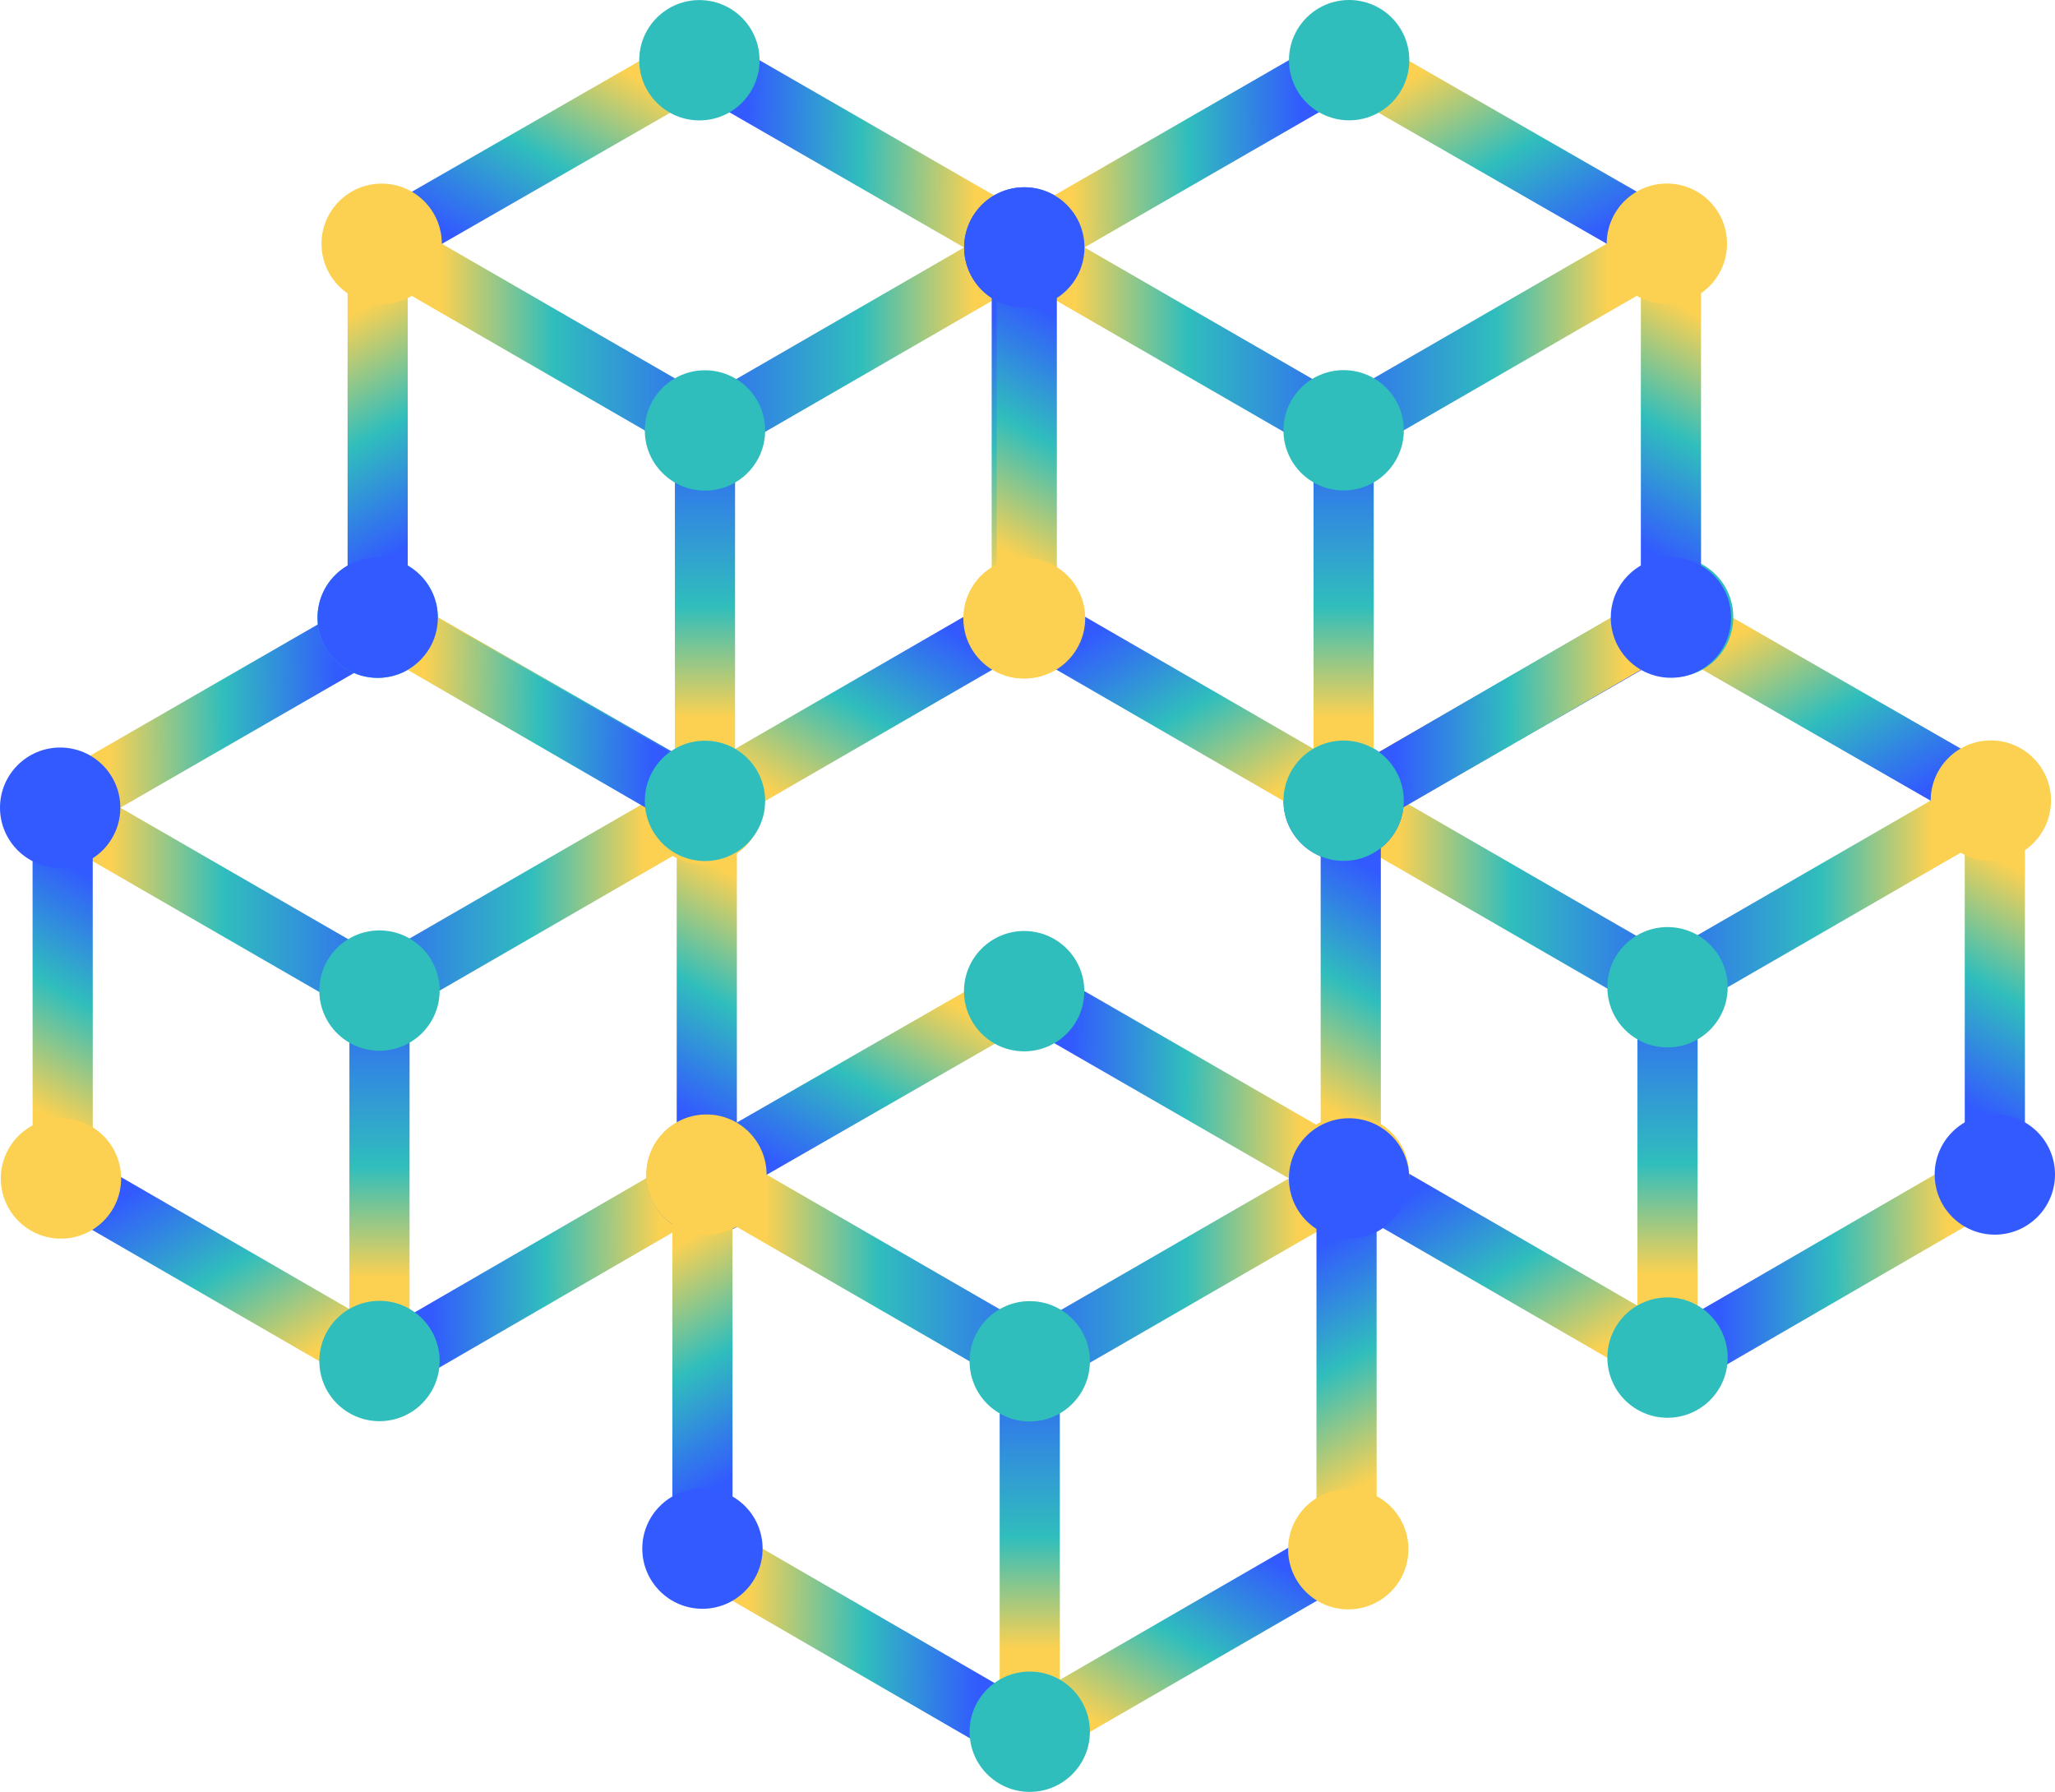 <?xml version="1.0" encoding="UTF-8"?><svg id="Layer_2" xmlns="http://www.w3.org/2000/svg" xmlns:xlink="http://www.w3.org/1999/xlink" viewBox="0 0 283.16 246.9"><defs><style>.cls-1{stroke:url(#linear-gradient-37);}.cls-1,.cls-2,.cls-3,.cls-4,.cls-5,.cls-6,.cls-7,.cls-8,.cls-9,.cls-10,.cls-11,.cls-12,.cls-13,.cls-14,.cls-15,.cls-16,.cls-17,.cls-18,.cls-19,.cls-20,.cls-21,.cls-22,.cls-23,.cls-24,.cls-25,.cls-26,.cls-27,.cls-28,.cls-29,.cls-30,.cls-31,.cls-32,.cls-33,.cls-34,.cls-35,.cls-36,.cls-37,.cls-38,.cls-39,.cls-40,.cls-41,.cls-42,.cls-43,.cls-44,.cls-45{fill:none;stroke-miterlimit:10;stroke-width:8.29px;}.cls-2{stroke:url(#linear-gradient-41);}.cls-46{fill:#fcd151;}.cls-3{stroke:url(#linear-gradient);}.cls-4{stroke:url(#linear-gradient-8);}.cls-47{fill:#325aff;}.cls-5{stroke:url(#linear-gradient-30);}.cls-6{stroke:url(#linear-gradient-21);}.cls-48{fill:#30bebc;}.cls-7{stroke:url(#linear-gradient-31);}.cls-8{stroke:url(#linear-gradient-17);}.cls-9{stroke:url(#linear-gradient-15);}.cls-10{stroke:url(#linear-gradient-23);}.cls-11{stroke:url(#linear-gradient-24);}.cls-12{stroke:url(#linear-gradient-40);}.cls-13{stroke:url(#linear-gradient-38);}.cls-14{stroke:url(#linear-gradient-32);}.cls-15{stroke:url(#linear-gradient-2);}.cls-16{stroke:url(#linear-gradient-26);}.cls-17{stroke:url(#linear-gradient-9);}.cls-18{stroke:url(#linear-gradient-28);}.cls-19{stroke:url(#linear-gradient-18);}.cls-20{stroke:url(#linear-gradient-44);}.cls-21{stroke:url(#linear-gradient-22);}.cls-22{stroke:url(#linear-gradient-10);}.cls-23{stroke:url(#linear-gradient-29);}.cls-24{stroke:url(#linear-gradient-12);}.cls-25{stroke:url(#linear-gradient-20);}.cls-26{stroke:url(#linear-gradient-16);}.cls-27{stroke:url(#linear-gradient-45);}.cls-28{stroke:url(#linear-gradient-5);}.cls-29{stroke:url(#linear-gradient-33);}.cls-30{stroke:url(#linear-gradient-7);}.cls-31{stroke:url(#linear-gradient-35);}.cls-32{stroke:url(#linear-gradient-4);}.cls-33{stroke:url(#linear-gradient-42);}.cls-34{stroke:url(#linear-gradient-39);}.cls-35{stroke:url(#linear-gradient-25);}.cls-36{stroke:url(#linear-gradient-11);}.cls-37{stroke:url(#linear-gradient-43);}.cls-38{stroke:url(#linear-gradient-3);}.cls-39{stroke:url(#linear-gradient-14);}.cls-40{stroke:url(#linear-gradient-6);}.cls-41{stroke:url(#linear-gradient-36);}.cls-42{stroke:url(#linear-gradient-27);}.cls-43{stroke:url(#linear-gradient-19);}.cls-44{stroke:url(#linear-gradient-34);}.cls-45{stroke:url(#linear-gradient-13);}</style><linearGradient id="linear-gradient" x1="52.29" y1="135.25" x2="52.29" y2="186.29" gradientUnits="userSpaceOnUse"><stop offset="0" stop-color="#325aff"/><stop offset=".5" stop-color="#30bebc"/><stop offset=".8" stop-color="#fcd151"/></linearGradient><linearGradient id="linear-gradient-2" x1="47.61" y1="124.35" x2="99.03" y2="124.35" gradientUnits="userSpaceOnUse"><stop offset="0" stop-color="#325aff"/><stop offset=".5" stop-color="#30bebc"/><stop offset=".8" stop-color="#fcd151"/></linearGradient><linearGradient id="linear-gradient-3" x1="4.94" y1="124.19" x2="56.36" y2="124.19" gradientUnits="userSpaceOnUse"><stop offset=".2" stop-color="#fcd151"/><stop offset=".5" stop-color="#30bebc"/><stop offset="1" stop-color="#325aff"/></linearGradient><linearGradient id="linear-gradient-4" x1="57.71" y1="145.6" x2="110.35" y2="145.6" gradientTransform="translate(-70.72 136.66) rotate(-59.98)" gradientUnits="userSpaceOnUse"><stop offset=".2" stop-color="#325aff"/><stop offset=".5" stop-color="#30bebc"/><stop offset=".8" stop-color="#fcd151"/></linearGradient><linearGradient id="linear-gradient-5" x1="6.66" y1="182.64" x2="59.59" y2="182.64" gradientTransform="translate(110.27 357.42) rotate(179.39)" gradientUnits="userSpaceOnUse"><stop offset=".2" stop-color="#fcd151"/><stop offset=".5" stop-color="#30bebc"/><stop offset=".8" stop-color="#325aff"/></linearGradient><linearGradient id="linear-gradient-6" x1="13.56" y1="110.58" x2="66.42" y2="110.58" gradientTransform="translate(105.69 84.48) rotate(59.41)" xlink:href="#linear-gradient-4"/><linearGradient id="linear-gradient-7" x1="63.23" y1="168.32" x2="116.05" y2="168.32" gradientTransform="translate(-182.01 132.21) rotate(-60.61)" xlink:href="#linear-gradient-5"/><linearGradient id="linear-gradient-8" x1="-2.24" y1="166.67" x2="50.63" y2="166.67" gradientTransform="translate(56.72 264.73) rotate(179.4)" xlink:href="#linear-gradient-4"/><linearGradient id="linear-gradient-9" x1="25.73" y1="120.24" x2="78.33" y2="120.24" gradientTransform="translate(153.34 -6.81) rotate(60.03)" xlink:href="#linear-gradient-5"/><linearGradient id="linear-gradient-10" x1="229.77" y1="134.79" x2="229.77" y2="185.82" xlink:href="#linear-gradient"/><linearGradient id="linear-gradient-11" x1="225.09" y1="123.88" x2="276.51" y2="123.88" xlink:href="#linear-gradient-2"/><linearGradient id="linear-gradient-12" x1="182.42" y1="123.73" x2="233.84" y2="123.73" xlink:href="#linear-gradient-3"/><linearGradient id="linear-gradient-13" x1="146.91" y1="299.04" x2="199.55" y2="299.04" xlink:href="#linear-gradient-4"/><linearGradient id="linear-gradient-14" x1="-170.82" y1="181.22" x2="-117.89" y2="181.22" xlink:href="#linear-gradient-5"/><linearGradient id="linear-gradient-15" x1="103.46" y1="-42.45" x2="156.32" y2="-42.45" gradientTransform="translate(105.69 84.48) rotate(59.41)" xlink:href="#linear-gradient-4"/><linearGradient id="linear-gradient-16" x1="150.74" y1="322.72" x2="203.56" y2="322.72" gradientTransform="translate(-182.01 132.21) rotate(-60.61)" xlink:href="#linear-gradient-5"/><linearGradient id="linear-gradient-17" x1="-179.72" y1="165.28" x2="-126.85" y2="165.28" gradientTransform="translate(56.72 264.73) rotate(179.4)" xlink:href="#linear-gradient-4"/><linearGradient id="linear-gradient-18" x1="114" y1="-33.74" x2="166.6" y2="-33.74" gradientTransform="translate(153.34 -6.81) rotate(60.03)" xlink:href="#linear-gradient-5"/><linearGradient id="linear-gradient-19" x1="71.39" y1="186.33" x2="71.39" y2="237.37" gradientTransform="translate(213.28) rotate(-180) scale(1 -1)" xlink:href="#linear-gradient"/><linearGradient id="linear-gradient-20" x1="66.71" y1="175.43" x2="118.13" y2="175.43" gradientTransform="translate(213.28) rotate(-180) scale(1 -1)" xlink:href="#linear-gradient-2"/><linearGradient id="linear-gradient-21" x1="24.04" y1="175.27" x2="75.46" y2="175.27" gradientTransform="translate(213.28) rotate(-180) scale(1 -1)" xlink:href="#linear-gradient-3"/><linearGradient id="linear-gradient-22" x1="23.04" y1="187.69" x2="75.68" y2="187.69" gradientTransform="translate(284 136.66) rotate(-120.02) scale(1 -1)" xlink:href="#linear-gradient-4"/><linearGradient id="linear-gradient-23" x1="-11.89" y1="131.36" x2="41.03" y2="131.36" gradientTransform="translate(103.01 357.42) rotate(.61) scale(1 -1)" xlink:href="#linear-gradient-5"/><linearGradient id="linear-gradient-24" x1="67.25" y1="120.13" x2="120.11" y2="120.13" gradientTransform="translate(107.59 84.48) rotate(120.59) scale(1 -1)" xlink:href="#linear-gradient-4"/><linearGradient id="linear-gradient-25" x1="28.1" y1="210.03" x2="80.92" y2="210.03" gradientTransform="translate(395.29 132.21) rotate(-119.39) scale(1 -1)" xlink:href="#linear-gradient-5"/><linearGradient id="linear-gradient-26" x1="-20.81" y1="115.39" x2="32.06" y2="115.39" gradientTransform="translate(156.56 264.73) rotate(.6) scale(1 -1)" xlink:href="#linear-gradient-4"/><linearGradient id="linear-gradient-27" x1="79.52" y1="129.21" x2="132.12" y2="129.21" gradientTransform="translate(59.94 -6.81) rotate(119.97) scale(1 -1)" xlink:href="#linear-gradient-5"/><linearGradient id="linear-gradient-28" x1="116.14" y1="58.07" x2="116.14" y2="109.1" gradientTransform="translate(213.28) rotate(-180) scale(1 -1)" xlink:href="#linear-gradient"/><linearGradient id="linear-gradient-29" x1="111.46" y1="47.17" x2="162.88" y2="47.17" gradientTransform="translate(213.28) rotate(-180) scale(1 -1)" xlink:href="#linear-gradient-2"/><linearGradient id="linear-gradient-30" x1="68.79" y1="47.01" x2="120.21" y2="47.01" gradientTransform="translate(213.28) rotate(-180) scale(1 -1)" xlink:href="#linear-gradient-3"/><linearGradient id="linear-gradient-31" x1="156.49" y1="162.27" x2="209.13" y2="162.27" gradientTransform="translate(284 136.66) rotate(-120.02) scale(1 -1)" xlink:href="#linear-gradient-4"/><linearGradient id="linear-gradient-32" x1="-58.01" y1="259.14" x2="-5.08" y2="259.14" gradientTransform="translate(103.01 357.42) rotate(.61) scale(1 -1)" xlink:href="#linear-gradient-5"/><linearGradient id="linear-gradient-33" x1="-20.4" y1="16.34" x2="32.46" y2="16.34" gradientTransform="translate(107.59 84.48) rotate(120.59) scale(1 -1)" xlink:href="#linear-gradient-4"/><linearGradient id="linear-gradient-34" x1="161.81" y1="186.07" x2="214.64" y2="186.07" gradientTransform="translate(395.29 132.21) rotate(-119.39) scale(1 -1)" xlink:href="#linear-gradient-5"/><linearGradient id="linear-gradient-35" x1="-66.9" y1="243.18" x2="-14.03" y2="243.18" gradientTransform="translate(156.56 264.73) rotate(.6) scale(1 -1)" xlink:href="#linear-gradient-4"/><linearGradient id="linear-gradient-36" x1="-9.23" y1="26.36" x2="43.37" y2="26.36" gradientTransform="translate(59.94 -6.81) rotate(119.97) scale(1 -1)" xlink:href="#linear-gradient-5"/><linearGradient id="linear-gradient-37" x1="9.73" y1="58.05" x2="9.73" y2="109.09" gradientTransform="translate(175.41)" xlink:href="#linear-gradient"/><linearGradient id="linear-gradient-38" x1="5.05" y1="47.15" x2="56.47" y2="47.15" gradientTransform="translate(175.41)" xlink:href="#linear-gradient-2"/><linearGradient id="linear-gradient-39" x1="-37.62" y1="47" x2="13.8" y2="47" gradientTransform="translate(175.41)" xlink:href="#linear-gradient-3"/><linearGradient id="linear-gradient-40" x1="103.26" y1="70.13" x2="155.91" y2="70.13" gradientTransform="translate(104.69 136.66) rotate(-59.98)" xlink:href="#linear-gradient-4"/><linearGradient id="linear-gradient-41" x1="48.4" y1="260.28" x2="101.32" y2="260.28" gradientTransform="translate(285.68 357.42) rotate(179.39)" xlink:href="#linear-gradient-5"/><linearGradient id="linear-gradient-42" x1="-74.56" y1="107.94" x2="-21.7" y2="107.94" gradientTransform="translate(281.1 84.48) rotate(59.41)" xlink:href="#linear-gradient-4"/><linearGradient id="linear-gradient-43" x1="109.6" y1="93.35" x2="162.43" y2="93.35" gradientTransform="translate(-6.6 132.21) rotate(-60.61)" xlink:href="#linear-gradient-5"/><linearGradient id="linear-gradient-44" x1="39.51" y1="244.31" x2="92.37" y2="244.31" gradientTransform="translate(232.13 264.73) rotate(179.4)" xlink:href="#linear-gradient-4"/><linearGradient id="linear-gradient-45" x1="-62.41" y1="118.53" x2="-9.81" y2="118.53" gradientTransform="translate(328.74 -6.81) rotate(60.03)" xlink:href="#linear-gradient-5"/></defs><g id="Blocks"><line class="cls-3" x1="52.29" y1="186.29" x2="52.29" y2="135.25"/><line class="cls-15" x1="96.96" y1="110.7" x2="49.68" y2="138"/><line class="cls-38" x1="54.29" y1="137.84" x2="7.01" y2="110.55"/><line class="cls-32" x1="97.39" y1="108.74" x2="97.39" y2="164.75"/><line class="cls-28" x1="50.93" y1="189.21" x2="99.48" y2="161.09"/><line class="cls-40" x1="55.09" y1="189.18" x2="6.61" y2="161.16"/><line class="cls-30" x1="8.63" y1="108.74" x2="8.64" y2="164.7"/><line class="cls-4" x1="6.53" y1="112.3" x2="55.04" y2="84.34"/><line class="cls-17" x1="99.46" y1="112.28" x2="50.89" y2="84.39"/><circle class="cls-47" cx="8.29" cy="111.29" r="8.29"/><circle class="cls-47" cx="97.39" cy="161.88" r="8.29"/><circle class="cls-48" cx="52.04" cy="85.11" r="8.29"/><circle class="cls-46" cx="8.4" cy="162.38" r="8.29"/><circle class="cls-46" cx="96.84" cy="110.77" r="8.29"/><circle class="cls-48" cx="52.29" cy="187.53" r="8.29"/><circle class="cls-48" cx="52.29" cy="136.49" r="8.29"/><line class="cls-22" x1="229.77" y1="185.82" x2="229.77" y2="134.79"/><line class="cls-36" x1="274.44" y1="110.24" x2="227.16" y2="137.53"/><line class="cls-24" x1="231.77" y1="137.37" x2="184.5" y2="110.08"/><line class="cls-45" x1="274.87" y1="108.27" x2="274.87" y2="164.28"/><line class="cls-39" x1="228.42" y1="188.74" x2="276.97" y2="160.62"/><line class="cls-9" x1="232.57" y1="188.71" x2="184.09" y2="160.69"/><line class="cls-26" x1="186.12" y1="108.27" x2="186.12" y2="164.23"/><line class="cls-8" x1="184.02" y1="111.83" x2="232.53" y2="83.87"/><line class="cls-19" x1="276.95" y1="111.82" x2="228.37" y2="83.92"/><circle class="cls-47" cx="185.14" cy="110.33" r="8.29"/><circle class="cls-47" cx="274.87" cy="161.83" r="8.29"/><circle class="cls-48" cx="230.54" cy="85.02" r="8.29"/><circle class="cls-46" cx="185.88" cy="161.91" r="8.29"/><circle class="cls-46" cx="274.32" cy="110.31" r="8.29"/><circle class="cls-48" cx="229.77" cy="187.06" r="8.29"/><circle class="cls-48" cx="229.77" cy="136.03" r="8.29"/><line class="cls-43" x1="141.89" y1="237.37" x2="141.89" y2="186.33"/><line class="cls-25" x1="97.22" y1="161.78" x2="144.5" y2="189.08"/><line class="cls-6" x1="139.89" y1="188.92" x2="187.17" y2="161.63"/><line class="cls-21" x1="96.79" y1="159.82" x2="96.79" y2="215.83"/><line class="cls-10" x1="143.25" y1="240.29" x2="94.7" y2="212.17"/><line class="cls-11" x1="139.09" y1="240.26" x2="187.57" y2="212.24"/><line class="cls-35" x1="185.54" y1="159.82" x2="185.54" y2="215.78"/><line class="cls-16" x1="187.65" y1="163.38" x2="139.14" y2="135.42"/><line class="cls-42" x1="94.72" y1="163.36" x2="143.29" y2="135.47"/><circle class="cls-47" cx="185.89" cy="162.37" r="8.29"/><circle class="cls-47" cx="96.79" cy="213.38" r="8.29"/><circle class="cls-48" cx="141.12" cy="136.57" r="8.29"/><circle class="cls-46" cx="185.78" cy="213.46" r="8.29"/><circle class="cls-46" cx="97.34" cy="161.85" r="8.29"/><circle class="cls-48" cx="141.89" cy="238.61" r="8.29"/><circle class="cls-48" cx="141.89" cy="187.57" r="8.29"/><line class="cls-18" x1="97.14" y1="109.1" x2="97.14" y2="58.07"/><line class="cls-23" x1="52.47" y1="33.52" x2="99.75" y2="60.82"/><line class="cls-5" x1="95.14" y1="60.66" x2="142.41" y2="33.36"/><line class="cls-7" x1="52.04" y1="31.56" x2="52.04" y2="87.56"/><line class="cls-14" x1="98.49" y1="112.02" x2="49.94" y2="83.9"/><line class="cls-29" x1="94.34" y1="112" x2="142.82" y2="83.97"/><line class="cls-44" x1="140.79" y1="31.56" x2="140.79" y2="87.52"/><line class="cls-31" x1="142.89" y1="35.11" x2="94.38" y2="7.16"/><line class="cls-41" x1="49.96" y1="35.1" x2="98.54" y2="7.2"/><circle class="cls-47" cx="141.14" cy="34.1" r="8.29"/><circle class="cls-47" cx="52.04" cy="85.11" r="8.29"/><circle class="cls-48" cx="96.37" cy="8.3" r="8.29"/><circle class="cls-46" cx="141.03" cy="85.2" r="8.29"/><circle class="cls-46" cx="52.59" cy="33.59" r="8.29"/><circle class="cls-48" cx="97.14" cy="110.35" r="8.29"/><circle class="cls-48" cx="97.14" cy="59.31" r="8.29"/><line class="cls-1" x1="185.14" y1="109.09" x2="185.14" y2="58.05"/><line class="cls-13" x1="229.8" y1="33.51" x2="182.53" y2="60.8"/><line class="cls-34" x1="187.14" y1="60.64" x2="139.86" y2="33.35"/><line class="cls-12" x1="230.24" y1="31.54" x2="230.24" y2="87.55"/><line class="cls-2" x1="183.78" y1="112.01" x2="232.33" y2="83.89"/><line class="cls-33" x1="187.93" y1="111.98" x2="139.46" y2="83.96"/><line class="cls-37" x1="141.48" y1="31.54" x2="141.48" y2="87.5"/><line class="cls-20" x1="139.38" y1="35.1" x2="187.89" y2="7.14"/><line class="cls-27" x1="232.31" y1="35.08" x2="183.74" y2="7.19"/><circle class="cls-47" cx="141.14" cy="34.09" r="8.29"/><circle class="cls-47" cx="230.24" cy="85.1" r="8.29"/><circle class="cls-48" cx="185.9" cy="8.29" r="8.29"/><circle class="cls-46" cx="141.24" cy="85.18" r="8.29"/><circle class="cls-46" cx="229.68" cy="33.58" r="8.29"/><circle class="cls-48" cx="185.14" cy="110.33" r="8.29"/><circle class="cls-48" cx="185.14" cy="59.29" r="8.29"/></g></svg>
